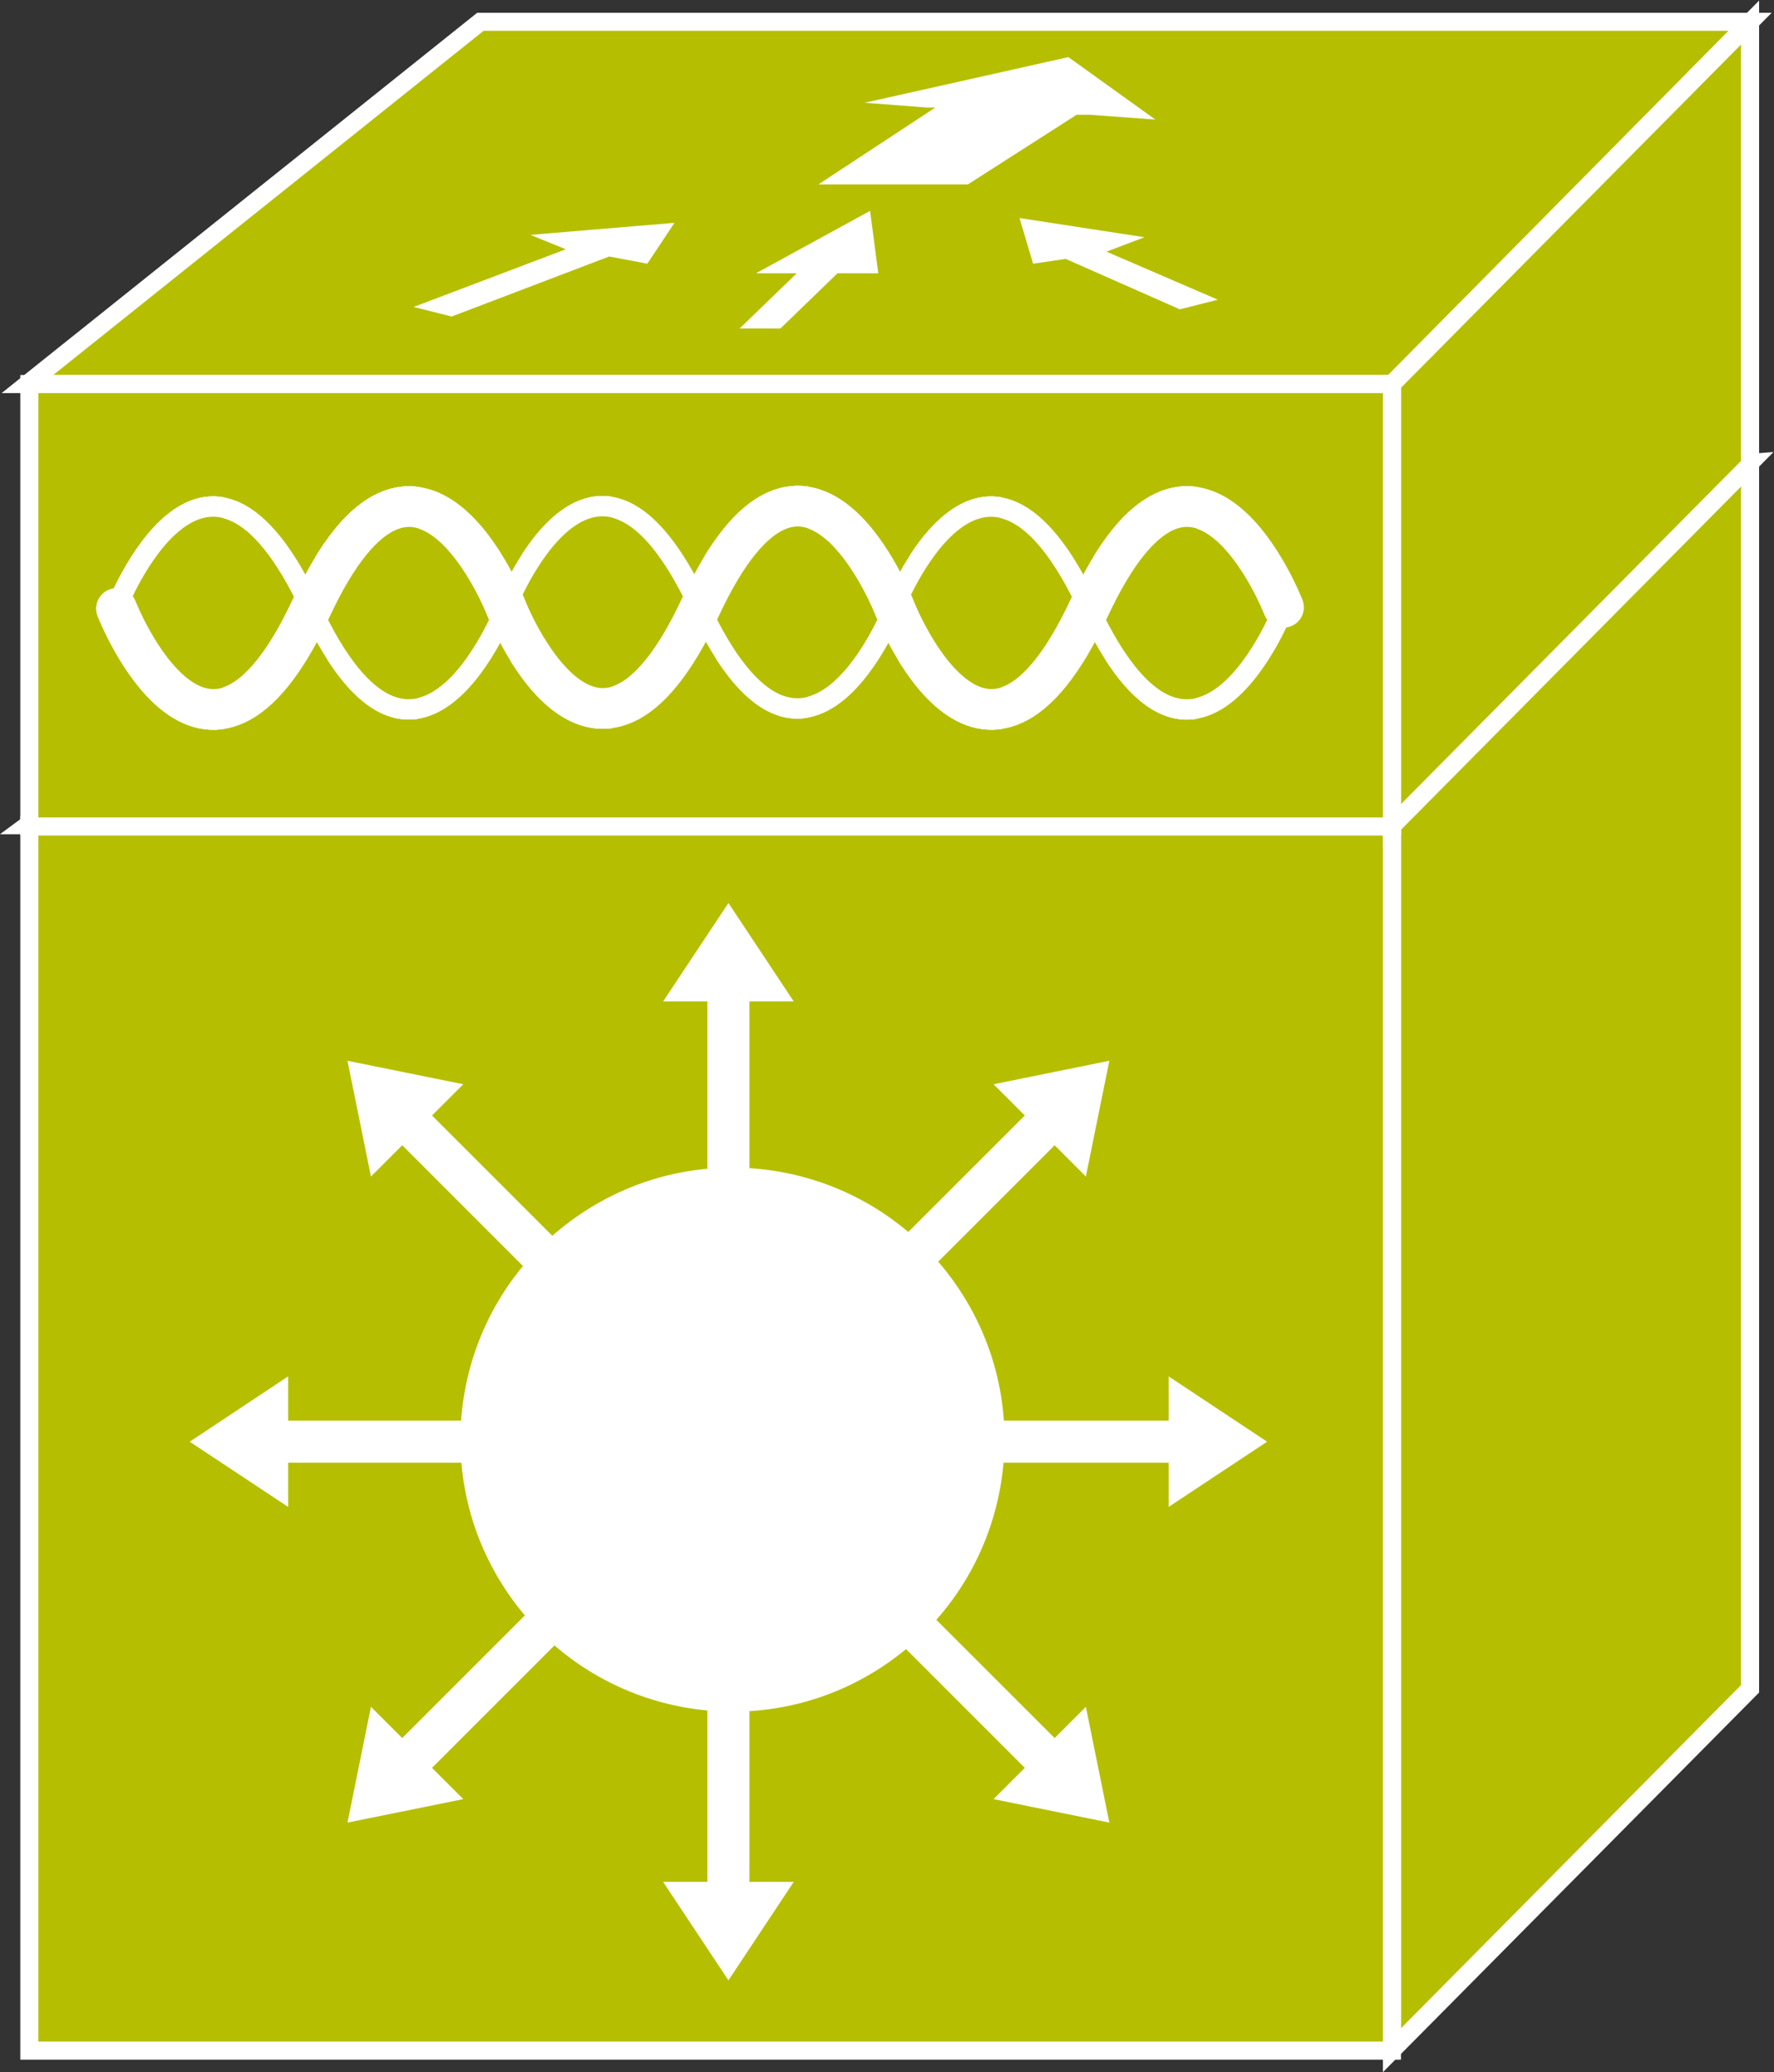<?xml version="1.0" encoding="UTF-8" standalone="no"?>
<svg
   xmlns:dc="http://purl.org/dc/elements/1.1/"
   xmlns:cc="http://creativecommons.org/ns#"
   xmlns:rdf="http://www.w3.org/1999/02/22-rdf-syntax-ns#"
   xmlns:svg="http://www.w3.org/2000/svg"
   xmlns="http://www.w3.org/2000/svg"
   viewBox="0 0 52.347 61.147"
   height="61.147"
   width="52.347"
   xml:space="preserve"
   id="svg2"
   version="1.1"><rect x="0" y="0" width="52.347" height="61.147" fill="#333333" stroke="none"/><defs
     id="defs6" /><g
     transform="matrix(1.333,0,0,-1.333,0,61.147)"
     id="g10"><g
       transform="scale(0.1)"
       id="g12"><path
         id="path14"
         style="fill:#B5BF00;fill-opacity:1;fill-rule:nonzero;stroke:none"
         d="M 6.07,276.047 83.008,332.922 387.402,356.25 308.125,276.047 H 6.07" /><path
         id="path16"
         style="fill:none;stroke:#FFFFFF;stroke-width:4;stroke-linecap:butt;stroke-linejoin:miter;stroke-miterlimit:4;stroke-dasharray:none;stroke-opacity:1"
         d="M 6.07,276.047 83.008,332.922 387.402,356.25 308.125,276.047 Z" /><path
         id="path18"
         style="fill:#B5BF00;fill-opacity:1;fill-rule:nonzero;stroke:none"
         d="M 308.125,4.863 387.402,84.871 V 356.074 L 308.125,276.047 V 4.863" /><path
         id="path20"
         style="fill:none;stroke:#FFFFFF;stroke-width:4;stroke-linecap:butt;stroke-linejoin:miter;stroke-miterlimit:4;stroke-dasharray:none;stroke-opacity:1"
         d="M 308.125,4.863 387.402,84.871 V 356.074 l -79.277,-80.027 z" /><path
         id="path22"
         style="fill:#B5BF00;fill-opacity:1;fill-rule:nonzero;stroke:none"
         d="M 308.125,4.773 V 276.047 H 6.496 V 4.773 H 308.125" /><path
         id="path24"
         style="fill:none;stroke:#FFFFFF;stroke-width:4;stroke-linecap:butt;stroke-linejoin:miter;stroke-miterlimit:4;stroke-dasharray:none;stroke-opacity:1"
         d="M 308.125,4.773 V 276.047 H 6.496 V 4.773 Z" /><path
         id="path26"
         style="fill:#B5BF00;fill-opacity:1;fill-rule:nonzero;stroke:none"
         d="M 6.07,373.699 106.344,453.895 H 387.402 L 308.125,373.699 H 6.07" /><path
         id="path28"
         style="fill:none;stroke:#FFFFFF;stroke-width:4;stroke-linecap:butt;stroke-linejoin:miter;stroke-miterlimit:4;stroke-dasharray:none;stroke-opacity:1"
         d="M 6.07,373.699 106.344,453.895 h 281.058 l -79.277,-80.196 z" /><path
         id="path30"
         style="fill:#B5BF00;fill-opacity:1;fill-rule:nonzero;stroke:none"
         d="m 308.125,275.852 79.277,80.015 v 97.856 l -79.277,-80.024 v -97.847" /><path
         id="path32"
         style="fill:none;stroke:#FFFFFF;stroke-width:4;stroke-linecap:butt;stroke-linejoin:miter;stroke-miterlimit:4;stroke-dasharray:none;stroke-opacity:1"
         d="m 308.125,275.852 79.277,80.015 v 97.856 l -79.277,-80.024 z" /><path
         id="path34"
         style="fill:#B5BF00;fill-opacity:1;fill-rule:nonzero;stroke:none"
         d="m 308.125,275.762 v 97.937 H 6.496 V 275.762 H 308.125" /><path
         id="path36"
         style="fill:none;stroke:#FFFFFF;stroke-width:4;stroke-linecap:butt;stroke-linejoin:miter;stroke-miterlimit:4;stroke-dasharray:none;stroke-opacity:1"
         d="m 308.125,275.762 v 97.937 H 6.496 v -97.937 z" /><path
         id="path38"
         style="fill:none;stroke:#FFFFFF;stroke-width:4.5;stroke-linecap:round;stroke-linejoin:miter;stroke-miterlimit:1;stroke-dasharray:none;stroke-opacity:1"
         d="m 284.129,323.984 c 0,0 -19.57,-50.312 -43.094,0.149 -23.508,50.426 -43.113,0.105 -43.113,0.105 0,0 -19.551,-50.343 -43.059,0.098 -23.5,50.437 -42.996,-0.313 -42.996,-0.313 0,0 -19.519,-50.351 -43.043,0.11 -23.508,50.426 -43.008,0.144 -43.008,0.144" /><path
         id="path40"
         style="fill:none;stroke:#FFFFFF;stroke-width:9;stroke-linecap:round;stroke-linejoin:miter;stroke-miterlimit:1;stroke-dasharray:none;stroke-opacity:1"
         d="m 25.816,323.984 c 0,0 19.574,-50.312 43.094,0.149 23.508,50.426 43.11,0.105 43.11,0.105 0,0 19.558,-50.343 43.058,0.098 23.508,50.437 43,-0.313 43,-0.313 0,0 19.52,-50.351 43.047,0.11 23.504,50.426 43.004,0.144 43.004,0.144" /><path
         id="path42"
         style="fill:none;stroke:#B5BF00;stroke-width:4.5;stroke-linecap:round;stroke-linejoin:miter;stroke-miterlimit:1;stroke-dasharray:none;stroke-opacity:1"
         d="m 288.664,323.977 c 0,0 -19.574,-50.305 -43.098,0.156 -23.507,50.426 -43.113,0.105 -43.113,0.105 0,0 -19.555,-50.351 -43.058,0.086 -23.5,50.449 -43,-0.308 -43,-0.308 0,0 -19.516,-50.344 -43.039,0.117 -23.508,50.426 -43.008,0.133 -43.008,0.133" /><path
         id="path44"
         style="fill:none;stroke:#B5BF00;stroke-width:9;stroke-linecap:round;stroke-linejoin:miter;stroke-miterlimit:1;stroke-dasharray:none;stroke-opacity:1"
         d="m 30.348,323.977 c 0,0 19.57,-50.305 43.094,0.156 23.508,50.426 43.11,0.105 43.11,0.105 0,0 19.558,-50.351 43.058,0.086 23.508,50.449 42.996,-0.308 42.996,-0.308 0,0 19.524,-50.344 43.047,0.117 23.508,50.426 43.012,0.133 43.012,0.133" /><path
         id="path46"
         style="fill:none;stroke:#FFFFFF;stroke-width:4.5;stroke-linecap:round;stroke-linejoin:miter;stroke-miterlimit:1;stroke-dasharray:none;stroke-opacity:1"
         d="m 284.129,323.984 c 0,0 -19.57,-50.312 -43.094,0.149 -23.508,50.426 -43.113,0.105 -43.113,0.105 0,0 -19.551,-50.343 -43.059,0.098 -23.5,50.437 -42.996,-0.313 -42.996,-0.313 0,0 -19.519,-50.351 -43.043,0.11 -23.508,50.426 -43.008,0.144 -43.008,0.144" /><path
         id="path48"
         style="fill:none;stroke:#FFFFFF;stroke-width:9;stroke-linecap:round;stroke-linejoin:miter;stroke-miterlimit:1;stroke-dasharray:none;stroke-opacity:1"
         d="m 25.816,323.984 c 0,0 19.574,-50.312 43.094,0.149 23.508,50.426 43.11,0.105 43.11,0.105 0,0 19.558,-50.343 43.058,0.098 23.508,50.437 43,-0.313 43,-0.313 0,0 19.52,-50.351 43.047,0.11 23.504,50.426 43.004,0.144 43.004,0.144" /><path
         id="path50"
         style="fill:none;stroke:#B5BF00;stroke-width:4.5;stroke-linecap:round;stroke-linejoin:miter;stroke-miterlimit:1;stroke-dasharray:none;stroke-opacity:1"
         d="m 288.664,323.977 c 0,0 -19.574,-50.305 -43.098,0.156 -23.507,50.426 -43.113,0.105 -43.113,0.105 0,0 -19.555,-50.351 -43.058,0.086 -23.5,50.449 -43,-0.308 -43,-0.308 0,0 -19.516,-50.344 -43.039,0.117 -23.508,50.426 -43.008,0.133 -43.008,0.133" /><path
         id="path52"
         style="fill:none;stroke:#B5BF00;stroke-width:9;stroke-linecap:round;stroke-linejoin:miter;stroke-miterlimit:1;stroke-dasharray:none;stroke-opacity:1"
         d="m 30.348,323.977 c 0,0 19.57,-50.305 43.094,0.156 23.508,50.426 43.11,0.105 43.11,0.105 0,0 19.558,-50.351 43.058,0.086 23.508,50.449 42.996,-0.308 42.996,-0.308 0,0 19.524,-50.344 43.047,0.117 23.508,50.426 43.012,0.133 43.012,0.133" /><path
         id="path54"
         style="fill:none;stroke:#FFFFFF;stroke-width:4.5;stroke-linecap:round;stroke-linejoin:miter;stroke-miterlimit:1;stroke-dasharray:none;stroke-opacity:1"
         d="m 284.129,323.984 c 0,0 -19.57,-50.312 -43.094,0.149 -23.508,50.426 -43.113,0.105 -43.113,0.105 0,0 -19.551,-50.343 -43.059,0.098 -23.5,50.437 -42.996,-0.313 -42.996,-0.313 0,0 -19.519,-50.351 -43.043,0.11 -23.508,50.426 -43.008,0.144 -43.008,0.144" /><path
         id="path56"
         style="fill:none;stroke:#FFFFFF;stroke-width:9;stroke-linecap:round;stroke-linejoin:miter;stroke-miterlimit:1;stroke-dasharray:none;stroke-opacity:1"
         d="m 25.816,323.984 c 0,0 19.574,-50.312 43.094,0.149 23.508,50.426 43.11,0.105 43.11,0.105 0,0 19.558,-50.343 43.058,0.098 23.508,50.437 43,-0.313 43,-0.313 0,0 19.52,-50.351 43.047,0.11 23.504,50.426 43.004,0.144 43.004,0.144" /><path
         id="path58"
         style="fill:#FFFFFF;fill-opacity:1;fill-rule:nonzero;stroke:none"
         d="m 165.898,179.309 v 57.722 h 9.805 l -14.453,21.785 -14.457,-21.785 h 9.789 v -57.722 h 9.316" /><path
         id="path60"
         style="fill:#FFFFFF;fill-opacity:1;fill-rule:nonzero;stroke:none"
         d="m 136.449,170.969 -40.82,40.816 6.926,6.914 -25.633,5.196 5.191,-25.625 6.926,6.925 40.824,-40.832 6.586,6.606" /><path
         id="path62"
         style="fill:#FFFFFF;fill-opacity:1;fill-rule:nonzero;stroke:none"
         d="M 121.523,144.238 H 63.789 v 9.793 l -21.793,-14.461 21.793,-14.441 v 9.793 h 57.734 v 9.316" /><path
         id="path64"
         style="fill:#FFFFFF;fill-opacity:1;fill-rule:nonzero;stroke:none"
         d="m 129.863,114.785 -40.824,-40.82 -6.926,6.914 -5.191,-25.625 25.633,5.195 -6.926,6.922 40.82,40.82 -6.586,6.594" /><path
         id="path66"
         style="fill:#FFFFFF;fill-opacity:1;fill-rule:nonzero;stroke:none"
         d="M 156.582,99.852 V 42.129 h -9.789 L 161.25,20.332 175.703,42.129 h -9.805 v 57.723 h -9.316" /><path
         id="path68"
         style="fill:#FFFFFF;fill-opacity:1;fill-rule:nonzero;stroke:none"
         d="m 186.035,108.191 40.82,-40.82 -6.914,-6.922 25.625,-5.195 -5.195,25.625 -6.914,-6.914 -40.84,40.82 -6.582,-6.594" /><path
         id="path70"
         style="fill:#FFFFFF;fill-opacity:1;fill-rule:nonzero;stroke:none"
         d="m 200.977,134.922 h 57.714 v -9.793 l 21.797,14.441 -21.797,14.461 v -9.793 h -57.714 v -9.316" /><path
         id="path72"
         style="fill:#FFFFFF;fill-opacity:1;fill-rule:nonzero;stroke:none"
         d="m 192.617,164.363 40.84,40.832 6.914,-6.925 5.195,25.625 -25.625,-5.196 6.914,-6.914 -40.82,-40.816 6.582,-6.606" /><path
         id="path74"
         style="fill:#FFFFFF;fill-opacity:1;fill-rule:nonzero;stroke:none"
         d="m 196.68,90.703 c 27.246,19.082 33.867,56.621 14.785,83.867 -19.082,27.239 -56.621,33.86 -83.863,14.778 -27.243,-19.067 -33.856,-56.614 -14.786,-83.86 19.079,-27.234 56.618,-33.855 83.864,-14.785" /><path
         id="path76"
         style="fill:#B5BF00;fill-opacity:1;fill-rule:nonzero;stroke:none"
         d="m 118.633,405.664 31.875,2.656 -6.016,-9.035 -8.429,1.594 -34.872,-13.289 -8.421,2.129 33.675,12.754 -7.812,3.191 v 0" /><path
         id="path78"
         style="fill:#B5BF00;fill-opacity:1;fill-rule:nonzero;stroke:none"
         d="m 254.559,405.137 -27.676,4.25 3.008,-10.102 7.218,1.059 25.274,-11.164 8.41,2.129 -24.66,10.632 8.426,3.196 v 0" /><path
         id="path80"
         style="fill:#B5BF00;fill-opacity:1;fill-rule:nonzero;stroke:none"
         d="m 206.434,433.848 -13.829,1.062 45.11,10.102 19.246,-13.828 -14.434,1.062 h -3.015 l -24.051,-15.422 h -33.078 l 25.871,17.024 h -1.82 v 0" /><path
         id="path82"
         style="fill:#B5BF00;fill-opacity:1;fill-rule:nonzero;stroke:none"
         d="m 178.172,397.156 h -9.625 l 25.262,13.828 1.796,-13.828 h -10.214 1.199 l -12.633,-12.222 h -9.027 l 12.636,12.222 h 0.606 v 0" /><path
         id="path84"
         style="fill:#FFFFFF;fill-opacity:1;fill-rule:nonzero;stroke:none"
         d="m 117.422,406.727 31.883,2.66 -6.012,-9.043 -8.43,1.597 -34.879,-13.289 -8.418,2.118 33.68,12.765 -7.824,3.192 v 0" /><path
         id="path86"
         style="fill:#FFFFFF;fill-opacity:1;fill-rule:nonzero;stroke:none"
         d="m 253.348,406.199 -27.664,4.25 3.007,-10.105 7.219,1.062 25.262,-11.164 8.418,2.129 -24.66,10.637 8.418,3.191 v 0" /><path
         id="path88"
         style="fill:#FFFFFF;fill-opacity:1;fill-rule:nonzero;stroke:none"
         d="m 205.234,434.91 -13.828,1.059 45.098,10.105 19.25,-13.828 -14.438,1.063 H 238.32 L 214.258,417.898 H 181.18 l 25.863,17.012 h -1.809 v 0" /><path
         id="path90"
         style="fill:#FFFFFF;fill-opacity:1;fill-rule:nonzero;stroke:none"
         d="m 176.961,398.223 h -9.609 l 25.253,13.816 1.809,-13.816 h -10.226 1.203 l -12.637,-12.227 h -9.024 l 12.637,12.227 h 0.594 v 0" /></g></g></svg>